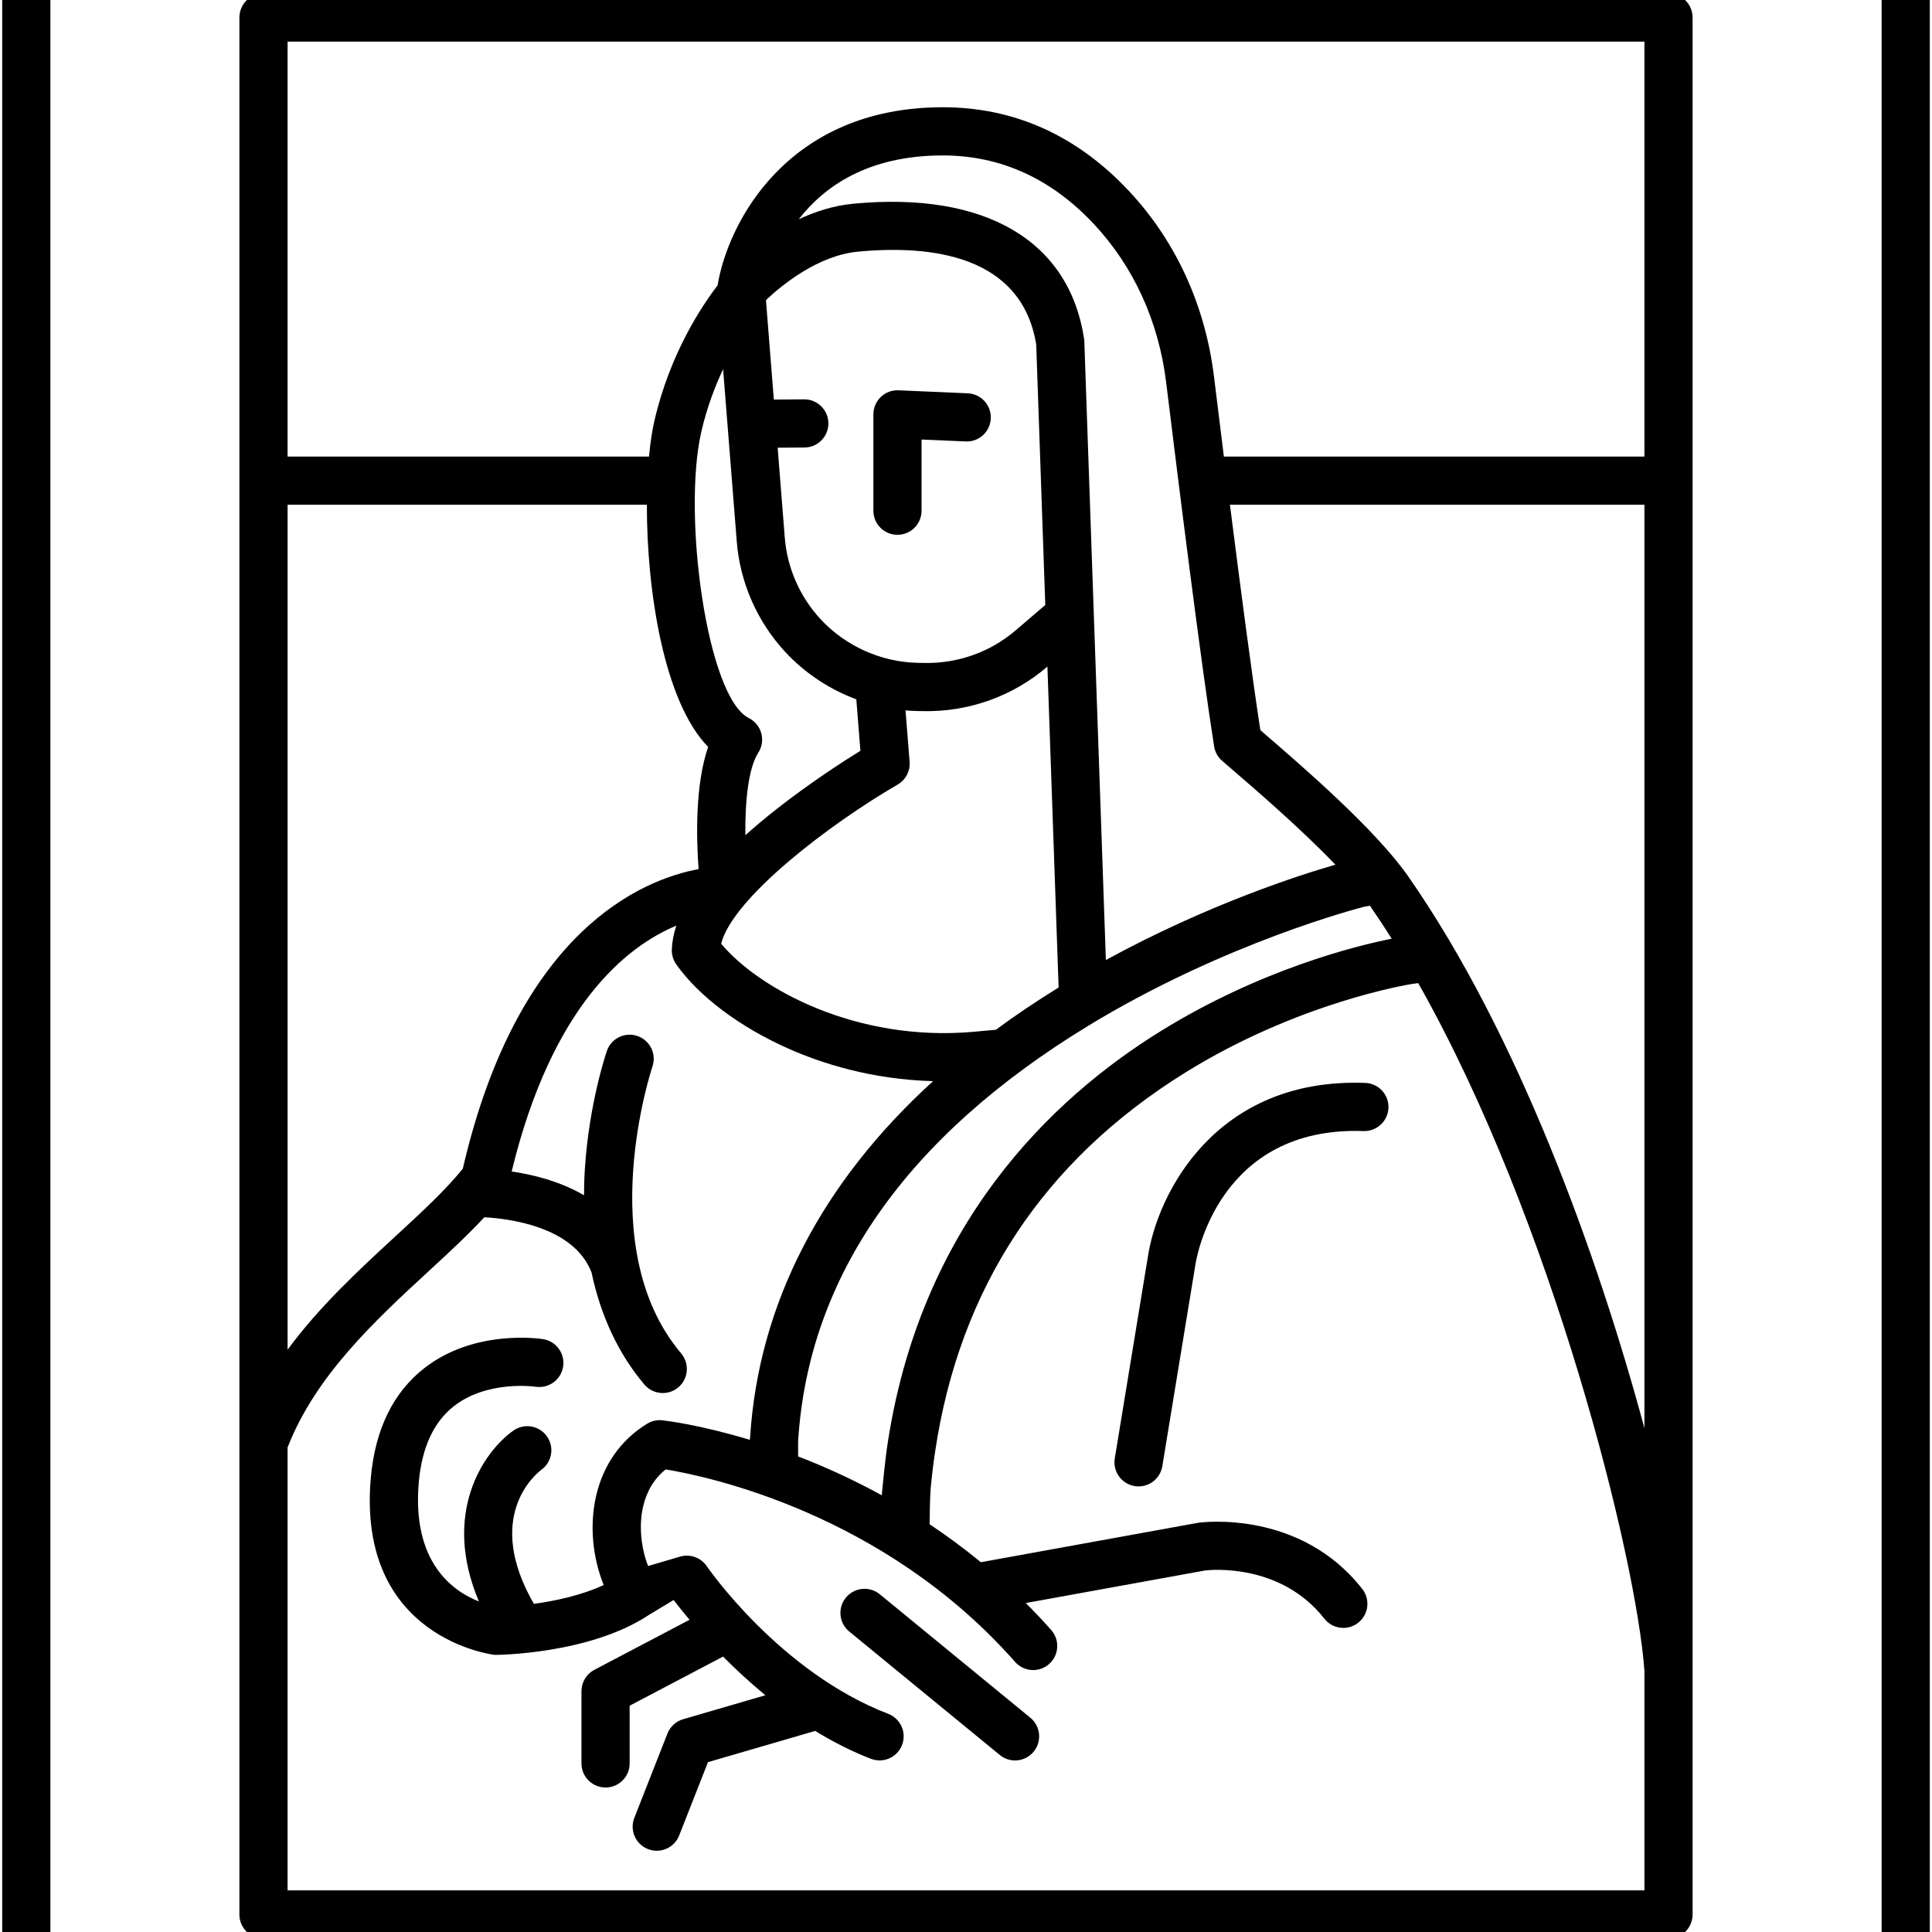 <?xml version="1.0" encoding="UTF-8" standalone="no" ?>
<!DOCTYPE svg PUBLIC "-//W3C//DTD SVG 1.1//EN" "http://www.w3.org/Graphics/SVG/1.1/DTD/svg11.dtd">
<svg xmlns="http://www.w3.org/2000/svg" xmlns:xlink="http://www.w3.org/1999/xlink" version="1.1" width="640" height="640" viewBox="0 0 640 640" xml:space="preserve">
<desc>Created with Fabric.js 5.3.0</desc>
<defs>
</defs>
<g transform="matrix(1 0 0 1 320 320)" id="LFhCbLGKwNbkKmz4yVr6-"  >
<g style="" vector-effect="non-scaling-stroke"   >
		<g transform="matrix(1.995 0 0 1.995 0 0)" id="IL1E8CB82Up2mZZMLWU7p"  >
<path style="stroke: none; stroke-width: 1; stroke-dasharray: none; stroke-linecap: butt; stroke-dashoffset: 0; stroke-linejoin: miter; stroke-miterlimit: 4; fill: rgb(0,0,0); fill-rule: nonzero; opacity: 1;" vector-effect="non-scaling-stroke"  transform=" translate(-200.49, -200.49)" d="M 356.526 0 L 44.454 0 C 42.245 0 40.454 1.791 40.454 4 L 40.454 396.98 C 40.454 399.189 42.245 400.98 44.454 400.98 L 356.526 400.98 C 358.735 400.98 360.526 399.189 360.526 396.98 L 360.526 4 C 360.526 1.791 358.735 0 356.526 0 z M 352.526 392.98 L 48.454 392.98 L 48.454 8 L 352.526 8 L 352.526 392.98 z" stroke-linecap="round" />
</g>
		<g transform="matrix(1.995 0 0 1.995 -11.232 -166.776)" id="Q0-h3jNzfMDjTpUbprXeA"  >
<path style="stroke: none; stroke-width: 1; stroke-dasharray: none; stroke-linecap: butt; stroke-dashoffset: 0; stroke-linejoin: miter; stroke-miterlimit: 4; fill: rgb(0,0,0); fill-rule: nonzero; opacity: 1;" vector-effect="non-scaling-stroke"  transform=" translate(-194.86, -116.898)" d="M 189.11 128.898 C 191.319 128.898 193.11 127.107 193.11 124.898 L 193.11 113.076 L 200.436 113.394 C 202.651 113.499 204.51 111.779 204.606 109.572 C 204.702 107.365 202.991 105.498 200.784 105.402 L 189.284 104.902 C 188.18 104.849 187.132 105.255 186.344 106.008 C 185.556 106.763 185.111 107.807 185.111 108.898 L 185.111 124.898 C 185.11 127.107 186.901 128.898 189.11 128.898 z" stroke-linecap="round" />
</g>
		<g transform="matrix(1.995 0 0 1.995 -8.681 234.743)" id="wZnuBMC3skRuoKlUTkAJ6"  >
<path style="stroke: none; stroke-width: 1; stroke-dasharray: none; stroke-linecap: butt; stroke-dashoffset: 0; stroke-linejoin: miter; stroke-miterlimit: 4; fill: rgb(0,0,0); fill-rule: nonzero; opacity: 1;" vector-effect="non-scaling-stroke"  transform=" translate(-196.139, -318.149)" d="M 186.175 304.806 C 184.468 303.406 181.946 303.654 180.546 305.363 C 179.145 307.071 179.395 309.592 181.103 310.992 L 206.103 331.492 C 206.847 332.102 207.745 332.399 208.637 332.399 C 209.793 332.399 210.942 331.9 211.732 330.935 C 213.133 329.227 212.883 326.706 211.175 325.306 L 186.175 304.806 z" stroke-linecap="round" />
</g>
		<g transform="matrix(1.995 0 0 1.995 94.564 105.531)" id="rcAP1WJlMNHhgYWWme69W"  >
<path style="stroke: none; stroke-width: 1; stroke-dasharray: none; stroke-linecap: butt; stroke-dashoffset: 0; stroke-linejoin: miter; stroke-miterlimit: 4; fill: rgb(0,0,0); fill-rule: nonzero; opacity: 1;" vector-effect="non-scaling-stroke"  transform=" translate(-247.888, -253.385)" d="M 266.781 219.901 C 241.853 218.978 232.252 238.415 230.691 248.75 L 225.191 282.25 C 224.834 284.431 226.31 286.487 228.49 286.846 C 228.71 286.882 228.928 286.9 229.143 286.9 C 231.067 286.9 232.763 285.507 233.085 283.547 L 238.593 249.995 C 238.735 249.057 242.381 227.046 266.495 227.895 C 268.682 227.973 270.556 226.249 270.635 224.041 C 270.715 221.833 268.989 219.98 266.781 219.901 z" stroke-linecap="round" />
</g>
		<g transform="matrix(1.995 0 0 1.995 0 0.001)" id="JqI4Bif_eBgTCG6jNiTPu"  >
<path style="stroke: none; stroke-width: 1; stroke-dasharray: none; stroke-linecap: butt; stroke-dashoffset: 0; stroke-linejoin: miter; stroke-miterlimit: 4; fill: rgb(0,0,0); fill-rule: nonzero; opacity: 1;" vector-effect="non-scaling-stroke"  transform=" translate(-200.49, -200.49)" d="M 79.841 357.983 C 79.841 360.192 81.632 361.983 83.841 361.983 L 317.139 361.983 C 319.348 361.983 321.139 360.192 321.139 357.983 L 321.139 42.998 C 321.139 40.789 319.348 38.998 317.139 38.998 L 83.841 38.998 C 81.632 38.998 79.841 40.789 79.841 42.998 L 79.841 357.983 z M 157.678 164.112 C 155.499 170.377 155.707 179.216 156.086 184.402 C 146.874 186.111 126.13 194.417 116.937 234.14 C 114.128 237.649 110.067 241.393 105.783 245.342 C 99.73 250.92 93.171 256.971 87.842 264.2 L 87.842 123.898 L 147.5 123.898 C 147.472 138.216 150.345 156.648 157.678 164.112 z M 313.139 277.223 C 305.37 248.417 292.119 211.709 273.92 185.611 C 268.448 177.764 256.243 167.254 249.686 161.607 L 249.366 161.331 C 247.973 152.259 246.041 137.538 244.315 123.899 L 313.14 123.899 L 313.14 277.223 z M 186.51 288.378 C 181.65 285.709 176.943 283.589 172.615 281.922 C 172.636 280.974 172.578 279.962 172.63 279.159 C 174.403 251.973 190.562 228.874 220.656 210.5 C 243.521 196.541 266.221 190.751 266.448 190.693 C 266.785 190.608 267.167 190.545 267.565 190.49 C 268.79 192.257 269.995 194.079 271.178 195.957 C 265.479 197.093 249.519 200.972 232.814 211.308 C 214.748 222.485 192.664 243.484 187.332 280.756 C 187.063 282.64 186.542 287.719 186.51 288.378 z M 201.784 211.414 C 182.258 213.16 166.062 204.255 159.829 196.788 C 161.773 189.192 177.724 176.997 189.148 170.357 C 190.478 169.584 191.248 168.115 191.126 166.581 L 190.447 158.044 C 191.057 158.096 191.669 158.134 192.284 158.148 L 193.357 158.168 C 200.903 158.328 208.232 155.727 213.971 150.807 L 214.01 150.773 L 215.869 204.061 C 212.206 206.32 208.724 208.661 205.437 211.084 C 203.836 211.204 202.454 211.355 201.784 211.414 z M 173.64 106.398 C 173.63 106.398 173.62 106.398 173.612 106.398 L 168.582 106.433 L 167.281 90.032 C 167.314 89.959 167.355 89.887 167.383 89.812 C 169.903 87.451 175.896 82.51 182.517 81.88 C 194.719 80.716 209.721 82.459 212.149 97.281 L 213.654 140.543 L 208.765 144.731 C 204.527 148.365 199.138 150.293 193.524 150.169 L 192.448 150.149 C 186.392 150.015 180.544 147.397 176.405 142.971 C 174.674 141.113 173.271 138.984 172.241 136.65 C 171.21 134.302 170.59 131.837 170.396 129.312 L 169.216 114.428 L 173.666 114.398 C 175.875 114.382 177.654 112.58 177.639 110.371 C 177.623 108.171 175.836 106.398 173.64 106.398 z M 241.688 164.023 C 241.836 164.956 242.308 165.806 243.023 166.424 L 244.466 167.669 C 248.671 171.29 256.138 177.726 261.823 183.668 C 255.804 185.405 240.528 190.306 223.716 199.498 L 221.718 142.221 C 221.717 142.199 221.716 142.176 221.715 142.154 L 220.137 96.76 C 220.131 96.603 220.116 96.446 220.092 96.29 C 217.584 79.99 203.611 71.841 181.76 73.916 C 178.507 74.226 175.451 75.217 172.717 76.499 C 176.939 71.056 184.21 65.898 196.639 65.898 C 206.2 65.898 214.628 69.719 221.69 77.255 C 228.322 84.331 232.485 93.442 233.728 103.602 C 235.76 120.207 239.495 150.137 241.688 164.023 z M 160.157 101.392 L 162.421 129.934 C 162.683 133.35 163.522 136.693 164.92 139.875 C 166.315 143.036 168.21 145.913 170.558 148.433 C 173.815 151.916 177.855 154.564 182.277 156.212 L 182.956 164.753 C 180.046 166.553 174.622 170.055 169.109 174.377 C 167.191 175.881 165.449 177.343 163.852 178.772 C 163.795 173.347 164.307 167.704 166.004 165.063 C 166.618 164.108 166.798 162.936 166.497 161.841 C 166.196 160.745 165.444 159.83 164.429 159.321 C 157.48 155.846 153.369 125.602 156.538 111.795 C 157.445 107.841 158.767 104.339 160.157 101.392 z M 87.841 353.983 L 87.841 280.429 C 92.496 268.486 102.419 259.321 111.203 251.225 C 114.555 248.137 117.765 245.167 120.507 242.212 C 124.604 242.434 135.351 243.743 138.304 251.354 C 139.843 258.605 142.788 264.905 147.085 269.983 C 147.876 270.917 149.005 271.399 150.141 271.399 C 151.054 271.399 151.971 271.088 152.723 270.453 C 154.409 269.026 154.619 266.502 153.193 264.815 C 138.382 247.312 148.321 217.495 148.423 217.195 C 149.139 215.107 148.028 212.834 145.94 212.116 C 143.842 211.397 141.574 212.51 140.856 214.598 C 140.737 214.946 137.924 223.228 137.211 234.074 C 137.111 235.595 137.069 237.086 137.062 238.555 C 133.059 236.229 128.588 235.126 125.049 234.611 C 131.777 206.904 144.227 197.189 152.394 193.789 C 151.944 195.144 151.691 196.463 151.642 197.746 C 151.608 198.624 151.865 199.488 152.371 200.206 C 156.133 205.536 162.954 210.653 171.085 214.246 C 176.604 216.684 184.855 219.332 195.021 219.61 C 176.484 236.496 166.087 256.56 164.648 278.638 C 164.637 278.811 164.618 278.989 164.596 279.168 C 156.335 276.669 150.666 275.987 150.08 275.923 C 149.207 275.826 148.31 276.023 147.553 276.486 C 143.194 279.15 140.259 283.307 139.066 288.507 C 137.968 293.295 138.464 298.653 140.329 303.279 C 136.505 305.037 132.167 305.937 128.739 306.402 C 120.433 291.988 128.934 284.93 130.004 284.125 C 131.774 282.829 132.17 280.346 130.886 278.562 C 129.596 276.769 127.095 276.364 125.303 277.653 C 120.177 281.343 113.469 291.509 119.612 306.006 C 115.255 304.296 108.473 299.495 109.625 286.246 C 110.125 280.497 112.076 276.243 115.426 273.604 C 120.994 269.214 128.921 270.334 129.028 270.352 C 131.193 270.681 133.244 269.204 133.591 267.028 C 133.939 264.845 132.451 262.796 130.27 262.449 C 129.807 262.374 118.909 260.732 110.546 267.264 C 105.349 271.324 102.358 277.477 101.655 285.552 C 99.342 312.157 121.993 314.853 122.221 314.876 C 122.361 314.891 137.965 314.822 147.859 308.227 C 148.032 308.112 151.94 305.766 151.94 305.766 C 152.616 306.643 153.519 307.773 154.588 309.047 L 138.779 317.358 C 137.464 318.049 136.64 319.413 136.64 320.898 L 136.64 332.898 C 136.64 335.107 138.431 336.898 140.64 336.898 C 142.849 336.898 144.64 335.107 144.64 332.898 L 144.64 323.314 L 160.153 315.158 C 162.216 317.248 164.574 319.437 167.179 321.578 L 153.521 325.558 C 152.331 325.905 151.371 326.783 150.917 327.936 L 145.417 341.936 C 144.608 343.993 145.621 346.314 147.677 347.121 C 148.157 347.311 148.653 347.399 149.139 347.399 C 150.736 347.399 152.244 346.436 152.863 344.861 L 157.645 332.689 L 175.447 327.502 C 178.349 329.28 181.439 330.875 184.705 332.131 C 185.177 332.313 185.662 332.399 186.139 332.399 C 187.746 332.399 189.262 331.423 189.873 329.834 C 190.666 327.772 189.638 325.458 187.575 324.665 C 169.534 317.725 157.57 300.33 157.454 300.159 C 156.477 298.716 154.681 298.07 153.011 298.56 L 147.702 300.121 C 146.508 297.036 146.158 293.378 146.865 290.294 C 147.466 287.676 148.727 285.592 150.623 284.081 C 157.389 285.186 186.81 291.273 208.64 316.042 C 209.431 316.939 210.534 317.397 211.643 317.397 C 212.582 317.397 213.526 317.068 214.286 316.398 C 215.943 314.937 216.103 312.41 214.642 310.752 C 213.259 309.183 211.845 307.699 210.417 306.267 L 240.249 300.852 C 241.2 300.744 252.772 299.636 259.991 308.862 C 260.78 309.871 261.956 310.397 263.144 310.397 C 264.006 310.397 264.874 310.12 265.606 309.547 C 267.346 308.185 267.653 305.671 266.291 303.932 C 255.992 290.773 239.781 292.838 239.094 292.934 C 239.038 292.942 238.983 292.951 238.926 292.961 L 202.958 299.489 C 200.138 297.171 197.288 295.073 194.445 293.181 C 194.484 291.067 194.505 288.555 194.624 287.263 C 194.817 285.172 195.064 283.115 195.367 281.091 C 199.42 253.975 213.332 232.857 236.783 218.258 C 255.756 206.448 274.231 203.521 274.543 203.473 C 274.772 203.439 275.15 203.391 275.58 203.331 C 297.938 242.845 311.863 299.123 313.14 317.548 L 313.14 353.98 L 87.841 353.98 z M 313.139 46.998 L 313.139 115.898 L 243.309 115.898 C 242.699 111.008 242.138 106.461 241.67 102.63 C 240.219 90.774 235.328 80.108 227.528 71.784 C 218.893 62.569 208.501 57.897 196.639 57.897 C 170.844 57.897 160.95 77.061 159.239 87.481 C 156.657 90.843 151.311 98.812 148.741 110.002 C 148.362 111.652 148.066 113.655 147.856 115.897 L 87.841 115.897 L 87.841 46.997 L 313.139 46.997 z" stroke-linecap="round" />
</g>
</g>
</g>
</svg>